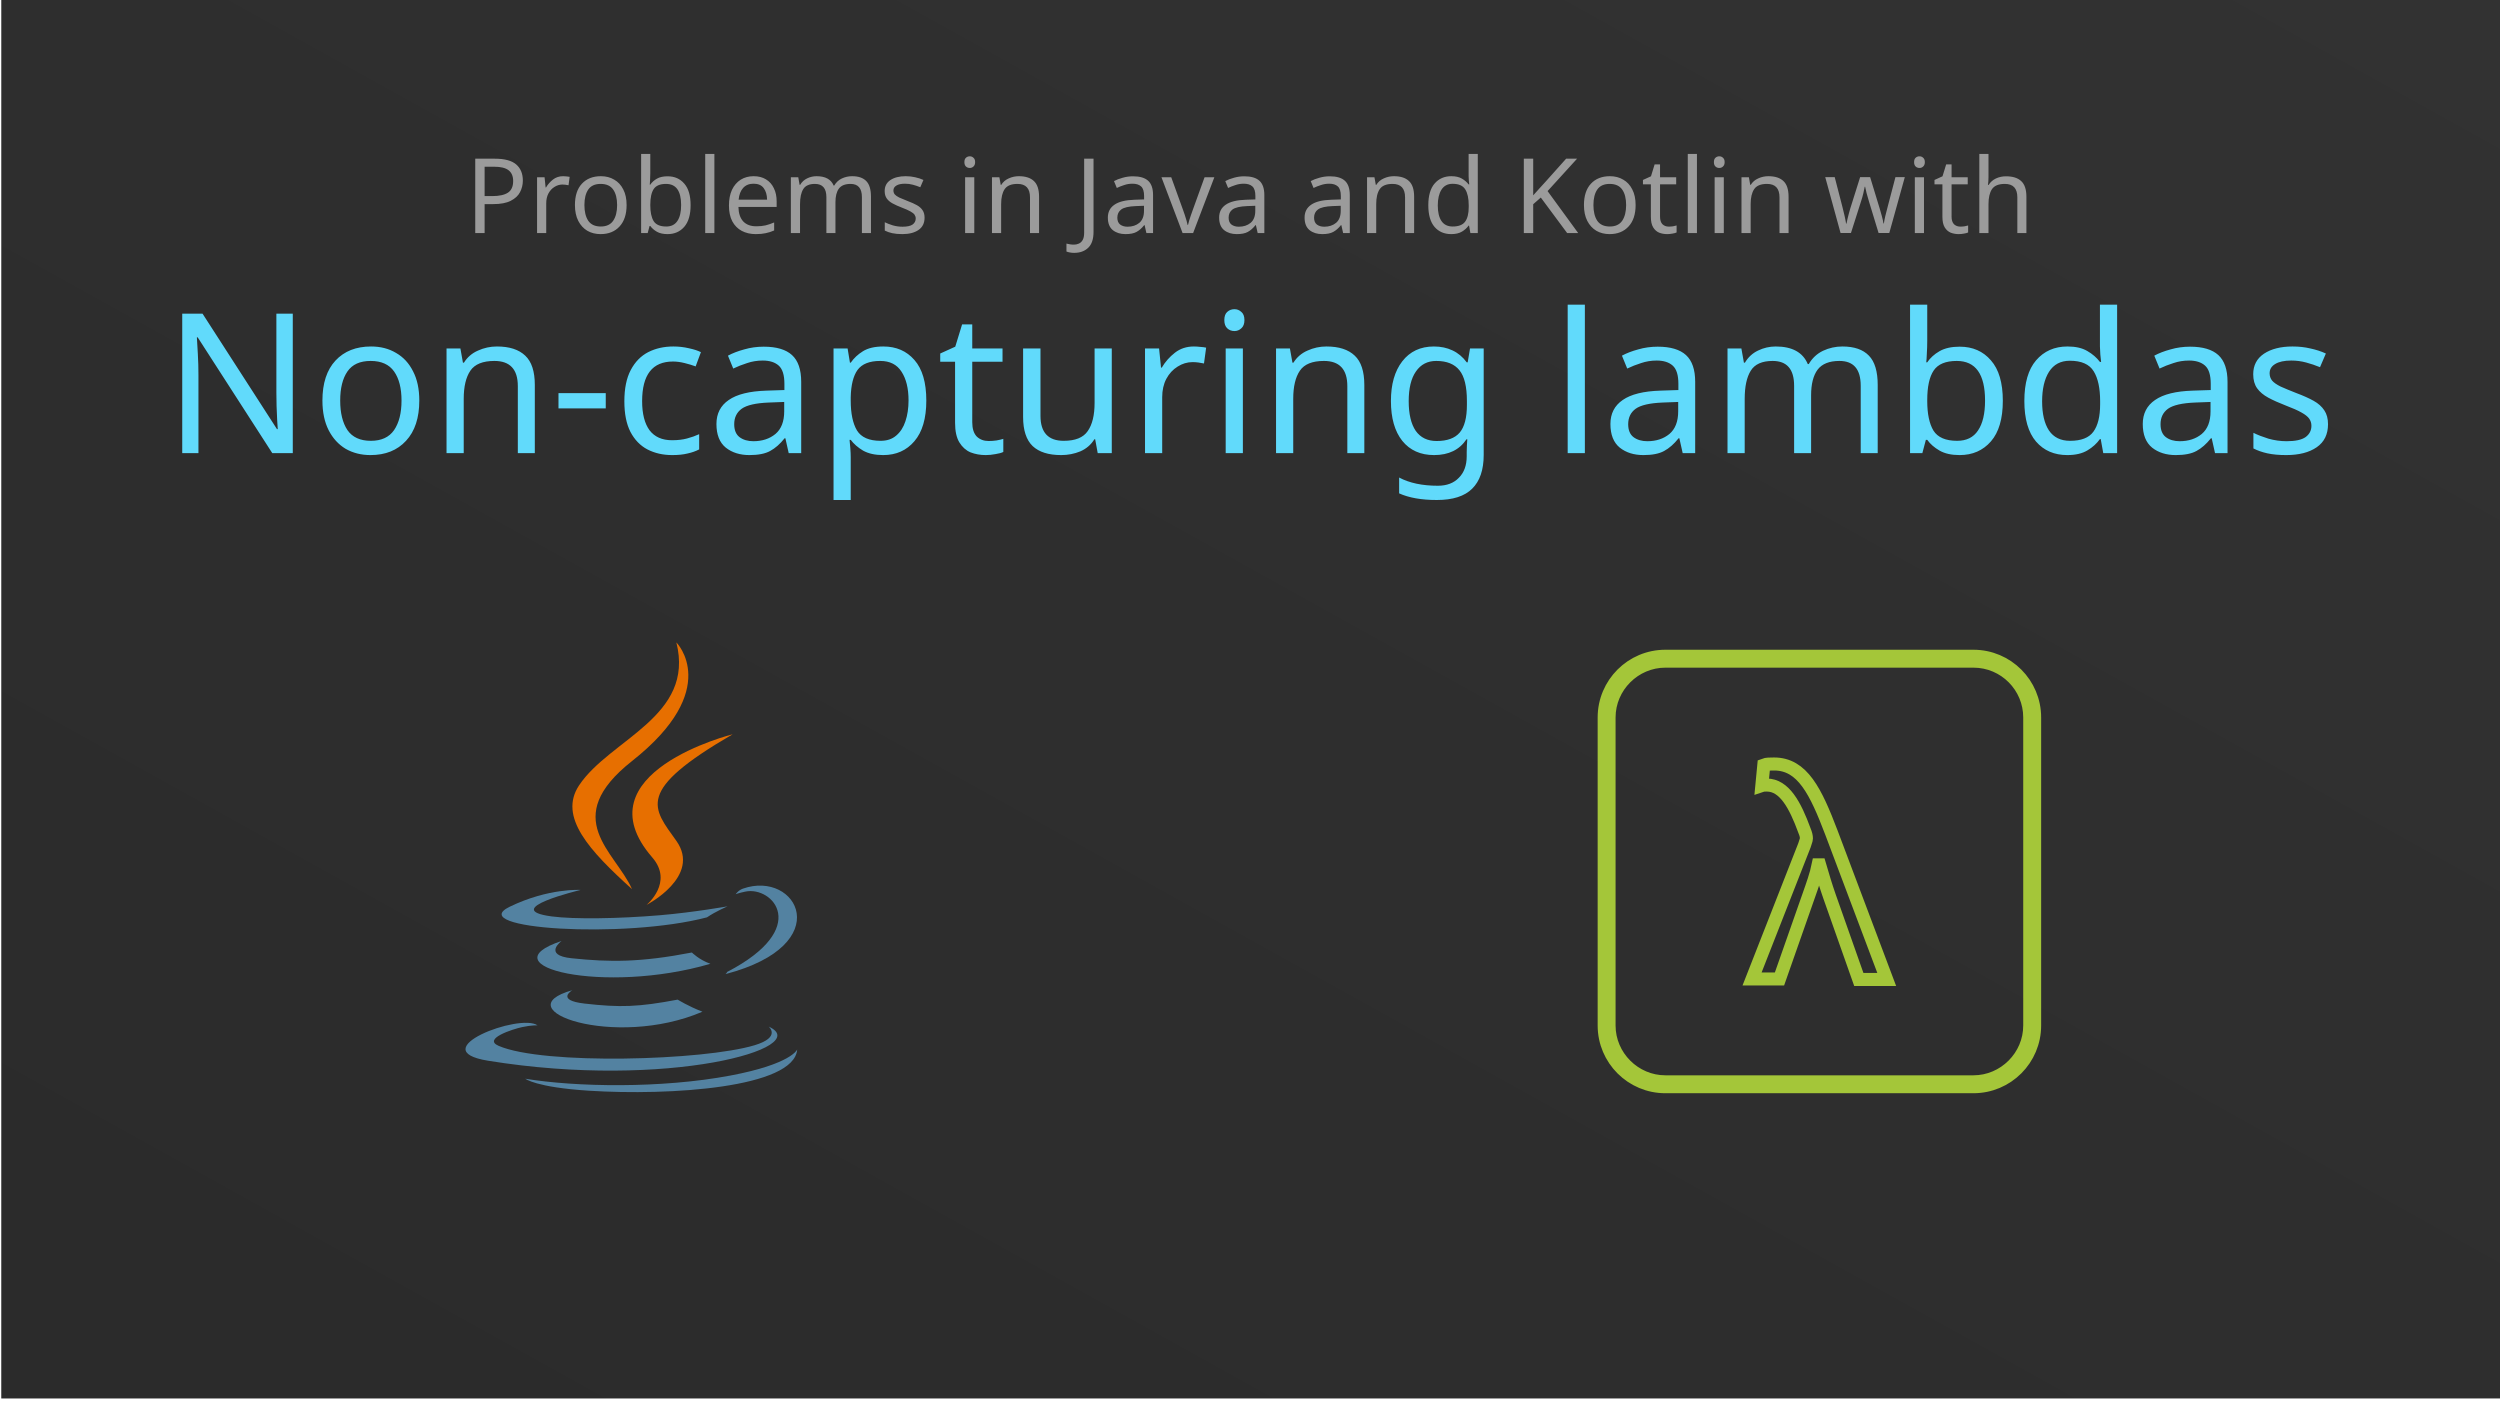 <svg width="1920" height="1080" viewBox="0 0 1920 1080" fill="none" xmlns="http://www.w3.org/2000/svg">
<g id="non-capturing-lambda" clip-path="url(#clip0)">
<rect width="1920" height="1080" fill="white"/>
<g id="Rectangle">
<rect x="1" y="-6" width="1920" height="1080" fill="#323232"/>
<rect x="1" y="-6" width="1920" height="1080" fill="url(#paint0_linear)" fill-opacity="0.15"/>
</g>
<path id="Java vs Kotlin" d="M224.855 348H209.105L151.805 259.05H151.205C151.405 262.55 151.655 266.9 151.955 272.1C152.255 277.3 152.405 282.65 152.405 288.15V348H139.955V240.9H155.555L212.705 329.55H213.305C213.205 327.95 213.055 325.55 212.855 322.35C212.755 319.15 212.605 315.65 212.405 311.85C212.305 308.05 212.255 304.55 212.255 301.35V240.9H224.855V348ZM322.02 307.65C322.02 320.95 318.62 331.25 311.82 338.55C305.12 345.85 296.02 349.5 284.52 349.5C277.42 349.5 271.07 347.9 265.47 344.7C259.97 341.4 255.62 336.65 252.42 330.45C249.22 324.15 247.62 316.55 247.62 307.65C247.62 294.35 250.97 284.1 257.67 276.9C264.37 269.7 273.47 266.1 284.97 266.1C292.27 266.1 298.67 267.75 304.17 271.05C309.77 274.25 314.12 278.95 317.22 285.15C320.42 291.25 322.02 298.75 322.02 307.65ZM261.27 307.65C261.27 317.15 263.12 324.7 266.82 330.3C270.62 335.8 276.62 338.55 284.82 338.55C292.92 338.55 298.87 335.8 302.67 330.3C306.47 324.7 308.37 317.15 308.37 307.65C308.37 298.15 306.47 290.7 302.67 285.3C298.87 279.9 292.87 277.2 284.67 277.2C276.47 277.2 270.52 279.9 266.82 285.3C263.12 290.7 261.27 298.15 261.27 307.65ZM381.64 266.1C391.24 266.1 398.49 268.45 403.39 273.15C408.29 277.75 410.74 285.25 410.74 295.65V348H397.69V296.55C397.69 283.65 391.69 277.2 379.69 277.2C370.79 277.2 364.64 279.7 361.24 284.7C357.84 289.7 356.14 296.9 356.14 306.3V348H342.94V267.6H353.59L355.54 278.55H356.29C358.89 274.35 362.49 271.25 367.09 269.25C371.69 267.15 376.54 266.1 381.64 266.1ZM428.915 313.65V301.95H465.215V313.65H428.915ZM516.255 349.5C509.155 349.5 502.805 348.05 497.205 345.15C491.705 342.25 487.355 337.75 484.155 331.65C481.055 325.55 479.505 317.75 479.505 308.25C479.505 298.35 481.155 290.3 484.455 284.1C487.755 277.9 492.205 273.35 497.805 270.45C503.505 267.55 509.955 266.1 517.155 266.1C521.255 266.1 525.205 266.55 529.005 267.45C532.805 268.25 535.905 269.25 538.305 270.45L534.255 281.4C531.855 280.5 529.055 279.65 525.855 278.85C522.655 278.05 519.655 277.65 516.855 277.65C501.055 277.65 493.155 287.8 493.155 308.1C493.155 317.8 495.055 325.25 498.855 330.45C502.755 335.55 508.505 338.1 516.105 338.1C520.505 338.1 524.355 337.65 527.655 336.75C531.055 335.85 534.155 334.75 536.955 333.45V345.15C534.255 346.55 531.255 347.6 527.955 348.3C524.755 349.1 520.855 349.5 516.255 349.5ZM586.525 266.25C596.325 266.25 603.575 268.4 608.275 272.7C612.975 277 615.325 283.85 615.325 293.25V348H605.725L603.175 336.6H602.575C599.075 341 595.375 344.25 591.475 346.35C587.675 348.45 582.375 349.5 575.575 349.5C568.275 349.5 562.225 347.6 557.425 343.8C552.625 339.9 550.225 333.85 550.225 325.65C550.225 317.65 553.375 311.5 559.675 307.2C565.975 302.8 575.675 300.4 588.775 300L602.425 299.55V294.75C602.425 288.05 600.975 283.4 598.075 280.8C595.175 278.2 591.075 276.9 585.775 276.9C581.575 276.9 577.575 277.55 573.775 278.85C569.975 280.05 566.425 281.45 563.125 283.05L559.075 273.15C562.575 271.25 566.725 269.65 571.525 268.35C576.325 266.95 581.325 266.25 586.525 266.25ZM602.275 308.7L590.425 309.15C580.425 309.55 573.475 311.15 569.575 313.95C565.775 316.75 563.875 320.7 563.875 325.8C563.875 330.3 565.225 333.6 567.925 335.7C570.725 337.8 574.275 338.85 578.575 338.85C585.375 338.85 591.025 337 595.525 333.3C600.025 329.5 602.275 323.7 602.275 315.9V308.7ZM678.407 266.1C688.307 266.1 696.257 269.55 702.257 276.45C708.357 283.35 711.407 293.75 711.407 307.65C711.407 321.35 708.357 331.75 702.257 338.85C696.257 345.95 688.257 349.5 678.257 349.5C672.057 349.5 666.907 348.35 662.807 346.05C658.807 343.65 655.657 340.9 653.357 337.8H652.457C652.657 339.5 652.857 341.65 653.057 344.25C653.257 346.85 653.357 349.1 653.357 351V384H640.157V267.6H650.957L652.757 278.55H653.357C655.757 275.05 658.907 272.1 662.807 269.7C666.707 267.3 671.907 266.1 678.407 266.1ZM676.007 277.2C667.807 277.2 662.007 279.5 658.607 284.1C655.307 288.7 653.557 295.7 653.357 305.1V307.65C653.357 317.55 654.957 325.2 658.157 330.6C661.457 335.9 667.507 338.55 676.307 338.55C681.207 338.55 685.207 337.2 688.307 334.5C691.507 331.8 693.857 328.15 695.357 323.55C696.957 318.85 697.757 313.5 697.757 307.5C697.757 298.3 695.957 290.95 692.357 285.45C688.857 279.95 683.407 277.2 676.007 277.2ZM759.292 338.7C761.292 338.7 763.342 338.55 765.442 338.25C767.542 337.85 769.242 337.45 770.542 337.05V347.1C769.142 347.8 767.142 348.35 764.542 348.75C761.942 349.25 759.442 349.5 757.042 349.5C752.842 349.5 748.942 348.8 745.342 347.4C741.842 345.9 738.992 343.35 736.792 339.75C734.592 336.15 733.492 331.1 733.492 324.6V277.8H722.092V271.5L733.642 266.25L738.892 249.15H746.692V267.6H769.942V277.8H746.692V324.3C746.692 329.2 747.842 332.85 750.142 335.25C752.542 337.55 755.592 338.7 759.292 338.7ZM853.842 267.6V348H843.042L841.092 337.35H840.492C837.892 341.55 834.292 344.65 829.692 346.65C825.092 348.55 820.192 349.5 814.992 349.5C805.292 349.5 797.992 347.2 793.092 342.6C788.192 337.9 785.742 330.45 785.742 320.25V267.6H799.092V319.35C799.092 332.15 805.042 338.55 816.942 338.55C825.842 338.55 831.992 336.05 835.392 331.05C838.892 326.05 840.642 318.85 840.642 309.45V267.6H853.842ZM916.866 266.1C918.366 266.1 919.966 266.2 921.666 266.4C923.466 266.5 925.016 266.7 926.316 267L924.666 279.15C923.366 278.85 921.916 278.6 920.316 278.4C918.816 278.2 917.366 278.1 915.966 278.1C911.866 278.1 908.016 279.25 904.416 281.55C900.816 283.75 897.916 286.9 895.716 291C893.616 295 892.566 299.7 892.566 305.1V348H879.366V267.6H890.166L891.666 282.3H892.266C894.866 277.9 898.216 274.1 902.316 270.9C906.416 267.7 911.266 266.1 916.866 266.1ZM948.079 237.45C950.079 237.45 951.829 238.15 953.329 239.55C954.929 240.85 955.729 242.95 955.729 245.85C955.729 248.65 954.929 250.75 953.329 252.15C951.829 253.55 950.079 254.25 948.079 254.25C945.879 254.25 944.029 253.55 942.529 252.15C941.029 250.75 940.279 248.65 940.279 245.85C940.279 242.95 941.029 240.85 942.529 239.55C944.029 238.15 945.879 237.45 948.079 237.45ZM954.529 267.6V348H941.329V267.6H954.529ZM1018.7 266.1C1028.3 266.1 1035.55 268.45 1040.45 273.15C1045.35 277.75 1047.8 285.25 1047.8 295.65V348H1034.75V296.55C1034.75 283.65 1028.75 277.2 1016.75 277.2C1007.85 277.2 1001.7 279.7 998.301 284.7C994.901 289.7 993.201 296.9 993.201 306.3V348H980.001V267.6H990.651L992.601 278.55H993.351C995.951 274.35 999.551 271.25 1004.15 269.25C1008.75 267.15 1013.6 266.1 1018.7 266.1ZM1101.23 266.1C1106.53 266.1 1111.28 267.1 1115.48 269.1C1119.78 271.1 1123.43 274.15 1126.43 278.25H1127.18L1128.98 267.6H1139.48V349.35C1139.48 360.85 1136.53 369.5 1130.63 375.3C1124.83 381.1 1115.78 384 1103.48 384C1091.68 384 1082.03 382.3 1074.53 378.9V366.75C1082.43 370.95 1092.33 373.05 1104.23 373.05C1111.13 373.05 1116.53 371 1120.43 366.9C1124.43 362.9 1126.43 357.4 1126.43 350.4V347.25C1126.43 346.05 1126.48 344.35 1126.58 342.15C1126.68 339.85 1126.78 338.25 1126.88 337.35H1126.28C1120.88 345.45 1112.58 349.5 1101.38 349.5C1090.98 349.5 1082.83 345.85 1076.93 338.55C1071.13 331.25 1068.23 321.05 1068.23 307.95C1068.23 295.15 1071.13 285 1076.93 277.5C1082.83 269.9 1090.93 266.1 1101.23 266.1ZM1103.03 277.2C1096.33 277.2 1091.13 279.9 1087.43 285.3C1083.73 290.6 1081.88 298.2 1081.88 308.1C1081.88 318 1083.68 325.6 1087.28 330.9C1090.98 336.1 1096.33 338.7 1103.33 338.7C1111.43 338.7 1117.33 336.55 1121.03 332.25C1124.73 327.85 1126.58 320.8 1126.58 311.1V307.95C1126.58 296.95 1124.68 289.1 1120.88 284.4C1117.08 279.6 1111.13 277.2 1103.03 277.2ZM1217.18 348H1203.98V234H1217.18V348ZM1273.1 266.25C1282.9 266.25 1290.15 268.4 1294.85 272.7C1299.55 277 1301.9 283.85 1301.9 293.25V348H1292.3L1289.75 336.6H1289.15C1285.65 341 1281.95 344.25 1278.05 346.35C1274.25 348.45 1268.95 349.5 1262.15 349.5C1254.85 349.5 1248.8 347.6 1244 343.8C1239.2 339.9 1236.8 333.85 1236.8 325.65C1236.8 317.65 1239.95 311.5 1246.25 307.2C1252.55 302.8 1262.25 300.4 1275.35 300L1289 299.55V294.75C1289 288.05 1287.55 283.4 1284.65 280.8C1281.75 278.2 1277.65 276.9 1272.35 276.9C1268.15 276.9 1264.15 277.55 1260.35 278.85C1256.55 280.05 1253 281.45 1249.7 283.05L1245.65 273.15C1249.15 271.25 1253.3 269.65 1258.1 268.35C1262.9 266.95 1267.9 266.25 1273.1 266.25ZM1288.85 308.7L1277 309.15C1267 309.55 1260.05 311.15 1256.15 313.95C1252.35 316.75 1250.45 320.7 1250.45 325.8C1250.45 330.3 1251.8 333.6 1254.5 335.7C1257.3 337.8 1260.85 338.85 1265.15 338.85C1271.95 338.85 1277.6 337 1282.1 333.3C1286.6 329.5 1288.85 323.7 1288.85 315.9V308.7ZM1414.93 266.1C1424.03 266.1 1430.83 268.45 1435.33 273.15C1439.83 277.75 1442.08 285.25 1442.08 295.65V348H1429.03V296.25C1429.03 283.55 1423.58 277.2 1412.68 277.2C1404.88 277.2 1399.28 279.45 1395.88 283.95C1392.58 288.45 1390.93 295 1390.93 303.6V348H1377.88V296.25C1377.88 283.55 1372.38 277.2 1361.38 277.2C1353.28 277.2 1347.68 279.7 1344.58 284.7C1341.48 289.7 1339.93 296.9 1339.93 306.3V348H1326.73V267.6H1337.38L1339.33 278.55H1340.08C1342.58 274.35 1345.93 271.25 1350.13 269.25C1354.43 267.15 1358.98 266.1 1363.78 266.1C1376.38 266.1 1384.58 270.6 1388.38 279.6H1389.13C1391.83 275 1395.48 271.6 1400.08 269.4C1404.78 267.2 1409.73 266.1 1414.93 266.1ZM1480.12 234V261.75C1480.12 265.15 1480.02 268.35 1479.82 271.35C1479.72 274.25 1479.57 276.55 1479.37 278.25H1480.12C1482.42 274.85 1485.57 272 1489.57 269.7C1493.57 267.4 1498.72 266.25 1505.02 266.25C1515.02 266.25 1523.02 269.75 1529.02 276.75C1535.12 283.65 1538.17 294 1538.17 307.8C1538.17 321.6 1535.12 332 1529.02 339C1522.92 346 1514.92 349.5 1505.02 349.5C1498.72 349.5 1493.57 348.35 1489.57 346.05C1485.57 343.75 1482.42 341 1480.12 337.8H1479.07L1476.37 348H1466.92V234H1480.12ZM1502.77 277.2C1494.27 277.2 1488.37 279.65 1485.07 284.55C1481.77 289.45 1480.12 297.05 1480.12 307.35V307.95C1480.12 317.85 1481.72 325.45 1484.92 330.75C1488.22 335.95 1494.27 338.55 1503.07 338.55C1510.27 338.55 1515.62 335.9 1519.12 330.6C1522.72 325.3 1524.52 317.65 1524.52 307.65C1524.52 287.35 1517.27 277.2 1502.77 277.2ZM1587.7 349.5C1577.7 349.5 1569.7 346.05 1563.7 339.15C1557.7 332.15 1554.7 321.75 1554.7 307.95C1554.7 294.15 1557.7 283.75 1563.7 276.75C1569.8 269.65 1577.85 266.1 1587.85 266.1C1594.05 266.1 1599.1 267.25 1603 269.55C1607 271.85 1610.25 274.65 1612.75 277.95H1613.65C1613.55 276.65 1613.35 274.75 1613.05 272.25C1612.85 269.65 1612.75 267.6 1612.75 266.1V234H1625.95V348H1615.3L1613.35 337.2H1612.75C1610.35 340.6 1607.15 343.5 1603.15 345.9C1599.15 348.3 1594 349.5 1587.7 349.5ZM1589.8 338.55C1598.3 338.55 1604.25 336.25 1607.65 331.65C1611.15 326.95 1612.9 319.9 1612.9 310.5V308.1C1612.9 298.1 1611.25 290.45 1607.95 285.15C1604.65 279.75 1598.55 277.05 1589.65 277.05C1582.55 277.05 1577.2 279.9 1573.6 285.6C1570.1 291.2 1568.35 298.75 1568.35 308.25C1568.35 317.85 1570.1 325.3 1573.6 330.6C1577.2 335.9 1582.6 338.55 1589.8 338.55ZM1681.94 266.25C1691.74 266.25 1698.99 268.4 1703.69 272.7C1708.39 277 1710.74 283.85 1710.74 293.25V348H1701.14L1698.59 336.6H1697.99C1694.49 341 1690.79 344.25 1686.89 346.35C1683.09 348.45 1677.79 349.5 1670.99 349.5C1663.69 349.5 1657.64 347.6 1652.84 343.8C1648.04 339.9 1645.64 333.85 1645.64 325.65C1645.64 317.65 1648.79 311.5 1655.09 307.2C1661.39 302.8 1671.09 300.4 1684.19 300L1697.84 299.55V294.75C1697.84 288.05 1696.39 283.4 1693.49 280.8C1690.59 278.2 1686.49 276.9 1681.19 276.9C1676.99 276.9 1672.99 277.55 1669.19 278.85C1665.39 280.05 1661.84 281.45 1658.54 283.05L1654.49 273.15C1657.99 271.25 1662.14 269.65 1666.94 268.35C1671.74 266.95 1676.74 266.25 1681.94 266.25ZM1697.69 308.7L1685.84 309.15C1675.84 309.55 1668.89 311.15 1664.99 313.95C1661.19 316.75 1659.29 320.7 1659.29 325.8C1659.29 330.3 1660.64 333.6 1663.34 335.7C1666.14 337.8 1669.69 338.85 1673.99 338.85C1680.79 338.85 1686.44 337 1690.94 333.3C1695.44 329.5 1697.69 323.7 1697.69 315.9V308.7ZM1787.92 325.8C1787.92 333.6 1785.02 339.5 1779.22 343.5C1773.42 347.5 1765.62 349.5 1755.82 349.5C1750.22 349.5 1745.37 349.05 1741.27 348.15C1737.27 347.25 1733.72 346 1730.62 344.4V332.4C1733.82 334 1737.67 335.5 1742.17 336.9C1746.77 338.2 1751.42 338.85 1756.12 338.85C1762.82 338.85 1767.67 337.8 1770.67 335.7C1773.67 333.5 1775.17 330.6 1775.17 327C1775.17 325 1774.62 323.2 1773.52 321.6C1772.42 320 1770.42 318.4 1767.52 316.8C1764.72 315.2 1760.67 313.4 1755.37 311.4C1750.17 309.4 1745.72 307.4 1742.02 305.4C1738.32 303.4 1735.47 301 1733.47 298.2C1731.47 295.4 1730.47 291.8 1730.47 287.4C1730.47 280.6 1733.22 275.35 1738.72 271.65C1744.32 267.95 1751.62 266.1 1760.62 266.1C1765.52 266.1 1770.07 266.6 1774.27 267.6C1778.57 268.5 1782.57 269.8 1786.27 271.5L1781.77 282C1778.37 280.6 1774.82 279.4 1771.12 278.4C1767.42 277.4 1763.62 276.9 1759.72 276.9C1754.32 276.9 1750.17 277.8 1747.27 279.6C1744.47 281.3 1743.07 283.65 1743.07 286.65C1743.07 288.85 1743.72 290.75 1745.02 292.35C1746.32 293.85 1748.47 295.35 1751.47 296.85C1754.57 298.25 1758.67 299.95 1763.77 301.95C1768.87 303.85 1773.22 305.8 1776.82 307.8C1780.42 309.8 1783.17 312.25 1785.07 315.15C1786.97 317.95 1787.92 321.5 1787.92 325.8Z" fill="#61DAFB"/>
<path id="Android development" d="M380.107 121.88C387.573 121.88 393.013 123.347 396.427 126.28C399.84 129.213 401.547 133.347 401.547 138.68C401.547 141.827 400.827 144.787 399.387 147.56C398 150.28 395.627 152.493 392.267 154.2C388.96 155.907 384.453 156.76 378.747 156.76H372.187V179H364.987V121.88H380.107ZM379.467 128.04H372.187V150.6H377.947C383.387 150.6 387.44 149.72 390.107 147.96C392.773 146.2 394.107 143.213 394.107 139C394.107 135.32 392.933 132.573 390.587 130.76C388.24 128.947 384.533 128.04 379.467 128.04ZM432.464 135.32C433.264 135.32 434.117 135.373 435.024 135.48C435.984 135.533 436.811 135.64 437.504 135.8L436.624 142.28C435.931 142.12 435.157 141.987 434.304 141.88C433.504 141.773 432.731 141.72 431.984 141.72C429.797 141.72 427.744 142.333 425.824 143.56C423.904 144.733 422.357 146.413 421.184 148.6C420.064 150.733 419.504 153.24 419.504 156.12V179H412.464V136.12H418.224L419.024 143.96H419.344C420.731 141.613 422.517 139.587 424.704 137.88C426.891 136.173 429.477 135.32 432.464 135.32ZM481.228 157.48C481.228 164.573 479.415 170.067 475.788 173.96C472.215 177.853 467.362 179.8 461.228 179.8C457.442 179.8 454.055 178.947 451.068 177.24C448.135 175.48 445.815 172.947 444.108 169.64C442.402 166.28 441.548 162.227 441.548 157.48C441.548 150.387 443.335 144.92 446.908 141.08C450.482 137.24 455.335 135.32 461.468 135.32C465.362 135.32 468.775 136.2 471.708 137.96C474.695 139.667 477.015 142.173 478.668 145.48C480.375 148.733 481.228 152.733 481.228 157.48ZM448.828 157.48C448.828 162.547 449.815 166.573 451.788 169.56C453.815 172.493 457.015 173.96 461.388 173.96C465.708 173.96 468.882 172.493 470.908 169.56C472.935 166.573 473.948 162.547 473.948 157.48C473.948 152.413 472.935 148.44 470.908 145.56C468.882 142.68 465.682 141.24 461.308 141.24C456.935 141.24 453.762 142.68 451.788 145.56C449.815 148.44 448.828 152.413 448.828 157.48ZM499.426 118.2V133C499.426 134.813 499.373 136.52 499.266 138.12C499.213 139.667 499.133 140.893 499.026 141.8H499.426C500.653 139.987 502.333 138.467 504.466 137.24C506.599 136.013 509.346 135.4 512.706 135.4C518.039 135.4 522.306 137.267 525.506 141C528.759 144.68 530.386 150.2 530.386 157.56C530.386 164.92 528.759 170.467 525.506 174.2C522.253 177.933 517.986 179.8 512.706 179.8C509.346 179.8 506.599 179.187 504.466 177.96C502.333 176.733 500.653 175.267 499.426 173.56H498.866L497.426 179H492.386V118.2H499.426ZM511.506 141.24C506.973 141.24 503.826 142.547 502.066 145.16C500.306 147.773 499.426 151.827 499.426 157.32V157.64C499.426 162.92 500.279 166.973 501.986 169.8C503.746 172.573 506.973 173.96 511.666 173.96C515.506 173.96 518.359 172.547 520.226 169.72C522.146 166.893 523.106 162.813 523.106 157.48C523.106 146.653 519.239 141.24 511.506 141.24ZM548.645 179H541.605V118.2H548.645V179ZM578.79 135.32C582.47 135.32 585.616 136.12 588.23 137.72C590.896 139.32 592.923 141.587 594.31 144.52C595.75 147.4 596.47 150.787 596.47 154.68V158.92H567.11C567.216 163.773 568.443 167.48 570.79 170.04C573.19 172.547 576.523 173.8 580.79 173.8C583.51 173.8 585.91 173.56 587.99 173.08C590.123 172.547 592.31 171.8 594.55 170.84V177C592.363 177.96 590.203 178.653 588.07 179.08C585.936 179.56 583.403 179.8 580.47 179.8C576.416 179.8 572.816 178.973 569.67 177.32C566.576 175.667 564.15 173.213 562.39 169.96C560.683 166.653 559.83 162.627 559.83 157.88C559.83 153.187 560.603 149.16 562.15 145.8C563.75 142.44 565.963 139.853 568.79 138.04C571.67 136.227 575.003 135.32 578.79 135.32ZM578.71 141.08C575.35 141.08 572.683 142.173 570.71 144.36C568.79 146.493 567.643 149.48 567.27 153.32H589.11C589.056 149.693 588.203 146.76 586.55 144.52C584.896 142.227 582.283 141.08 578.71 141.08ZM654.426 135.32C659.279 135.32 662.906 136.573 665.306 139.08C667.706 141.533 668.906 145.533 668.906 151.08V179H661.946V151.4C661.946 144.627 659.039 141.24 653.226 141.24C649.066 141.24 646.079 142.44 644.266 144.84C642.506 147.24 641.626 150.733 641.626 155.32V179H634.666V151.4C634.666 144.627 631.733 141.24 625.866 141.24C621.546 141.24 618.559 142.573 616.906 145.24C615.253 147.907 614.426 151.747 614.426 156.76V179H607.386V136.12H613.066L614.106 141.96H614.506C615.839 139.72 617.626 138.067 619.866 137C622.159 135.88 624.586 135.32 627.146 135.32C633.866 135.32 638.239 137.72 640.266 142.52H640.666C642.106 140.067 644.053 138.253 646.506 137.08C649.013 135.907 651.653 135.32 654.426 135.32ZM710.072 167.16C710.072 171.32 708.525 174.467 705.432 176.6C702.338 178.733 698.178 179.8 692.952 179.8C689.965 179.8 687.378 179.56 685.192 179.08C683.058 178.6 681.165 177.933 679.512 177.08V170.68C681.218 171.533 683.272 172.333 685.672 173.08C688.125 173.773 690.605 174.12 693.112 174.12C696.685 174.12 699.272 173.56 700.872 172.44C702.472 171.267 703.272 169.72 703.272 167.8C703.272 166.733 702.978 165.773 702.392 164.92C701.805 164.067 700.738 163.213 699.192 162.36C697.698 161.507 695.538 160.547 692.712 159.48C689.938 158.413 687.565 157.347 685.592 156.28C683.618 155.213 682.098 153.933 681.032 152.44C679.965 150.947 679.432 149.027 679.432 146.68C679.432 143.053 680.898 140.253 683.832 138.28C686.818 136.307 690.712 135.32 695.512 135.32C698.125 135.32 700.552 135.587 702.792 136.12C705.085 136.6 707.218 137.293 709.192 138.2L706.792 143.8C704.978 143.053 703.085 142.413 701.112 141.88C699.138 141.347 697.112 141.08 695.032 141.08C692.152 141.08 689.938 141.56 688.392 142.52C686.898 143.427 686.152 144.68 686.152 146.28C686.152 147.453 686.498 148.467 687.192 149.32C687.885 150.12 689.032 150.92 690.632 151.72C692.285 152.467 694.472 153.373 697.192 154.44C699.912 155.453 702.232 156.493 704.152 157.56C706.072 158.627 707.538 159.933 708.552 161.48C709.565 162.973 710.072 164.867 710.072 167.16ZM744.814 120.04C745.881 120.04 746.814 120.413 747.614 121.16C748.467 121.853 748.894 122.973 748.894 124.52C748.894 126.013 748.467 127.133 747.614 127.88C746.814 128.627 745.881 129 744.814 129C743.641 129 742.654 128.627 741.854 127.88C741.054 127.133 740.654 126.013 740.654 124.52C740.654 122.973 741.054 121.853 741.854 121.16C742.654 120.413 743.641 120.04 744.814 120.04ZM748.254 136.12V179H741.214V136.12H748.254ZM782.479 135.32C787.599 135.32 791.466 136.573 794.079 139.08C796.692 141.533 797.999 145.533 797.999 151.08V179H791.039V151.56C791.039 144.68 787.839 141.24 781.439 141.24C776.692 141.24 773.412 142.573 771.599 145.24C769.786 147.907 768.879 151.747 768.879 156.76V179H761.839V136.12H767.519L768.559 141.96H768.959C770.346 139.72 772.266 138.067 774.719 137C777.172 135.88 779.759 135.32 782.479 135.32ZM824.953 194.2C823.673 194.2 822.553 194.093 821.593 193.88C820.633 193.72 819.78 193.48 819.033 193.16V187.08C819.887 187.293 820.793 187.48 821.753 187.64C822.713 187.8 823.727 187.88 824.793 187.88C826.127 187.88 827.38 187.613 828.553 187.08C829.78 186.547 830.767 185.613 831.513 184.28C832.26 182.947 832.633 181.08 832.633 178.68V121.88H839.833V178.12C839.833 183.613 838.473 187.667 835.753 190.28C833.033 192.893 829.433 194.2 824.953 194.2ZM870.188 135.4C875.415 135.4 879.282 136.547 881.788 138.84C884.295 141.133 885.548 144.787 885.548 149.8V179H880.428L879.068 172.92H878.748C876.882 175.267 874.908 177 872.828 178.12C870.802 179.24 867.975 179.8 864.348 179.8C860.455 179.8 857.228 178.787 854.668 176.76C852.108 174.68 850.828 171.453 850.828 167.08C850.828 162.813 852.508 159.533 855.868 157.24C859.228 154.893 864.402 153.613 871.388 153.4L878.668 153.16V150.6C878.668 147.027 877.895 144.547 876.348 143.16C874.802 141.773 872.615 141.08 869.788 141.08C867.548 141.08 865.415 141.427 863.388 142.12C861.362 142.76 859.468 143.507 857.708 144.36L855.548 139.08C857.415 138.067 859.628 137.213 862.188 136.52C864.748 135.773 867.415 135.4 870.188 135.4ZM878.588 158.04L872.268 158.28C866.935 158.493 863.228 159.347 861.148 160.84C859.122 162.333 858.108 164.44 858.108 167.16C858.108 169.56 858.828 171.32 860.268 172.44C861.762 173.56 863.655 174.12 865.948 174.12C869.575 174.12 872.588 173.133 874.988 171.16C877.388 169.133 878.588 166.04 878.588 161.88V158.04ZM908.232 179L891.992 136.12H899.512L908.632 161.4C909.059 162.573 909.512 163.88 909.992 165.32C910.472 166.76 910.899 168.147 911.272 169.48C911.646 170.76 911.912 171.853 912.072 172.76H912.392C912.606 171.853 912.899 170.733 913.272 169.4C913.699 168.067 914.152 166.68 914.632 165.24C915.166 163.8 915.619 162.52 915.992 161.4L925.112 136.12H932.632L916.312 179H908.232ZM955.657 135.4C960.884 135.4 964.751 136.547 967.257 138.84C969.764 141.133 971.017 144.787 971.017 149.8V179H965.897L964.537 172.92H964.217C962.351 175.267 960.377 177 958.297 178.12C956.271 179.24 953.444 179.8 949.817 179.8C945.924 179.8 942.697 178.787 940.137 176.76C937.577 174.68 936.297 171.453 936.297 167.08C936.297 162.813 937.977 159.533 941.337 157.24C944.697 154.893 949.871 153.613 956.857 153.4L964.137 153.16V150.6C964.137 147.027 963.364 144.547 961.817 143.16C960.271 141.773 958.084 141.08 955.257 141.08C953.017 141.08 950.884 141.427 948.857 142.12C946.831 142.76 944.937 143.507 943.177 144.36L941.017 139.08C942.884 138.067 945.097 137.213 947.657 136.52C950.217 135.773 952.884 135.4 955.657 135.4ZM964.057 158.04L957.737 158.28C952.404 158.493 948.697 159.347 946.617 160.84C944.591 162.333 943.577 164.44 943.577 167.16C943.577 169.56 944.297 171.32 945.737 172.44C947.231 173.56 949.124 174.12 951.417 174.12C955.044 174.12 958.057 173.133 960.457 171.16C962.857 169.133 964.057 166.04 964.057 161.88V158.04ZM1021.28 135.4C1026.51 135.4 1030.38 136.547 1032.88 138.84C1035.39 141.133 1036.64 144.787 1036.64 149.8V179H1031.52L1030.16 172.92H1029.84C1027.98 175.267 1026 177 1023.92 178.12C1021.9 179.24 1019.07 179.8 1015.44 179.8C1011.55 179.8 1008.32 178.787 1005.76 176.76C1003.2 174.68 1001.92 171.453 1001.92 167.08C1001.92 162.813 1003.6 159.533 1006.96 157.24C1010.32 154.893 1015.5 153.613 1022.48 153.4L1029.76 153.16V150.6C1029.76 147.027 1028.99 144.547 1027.44 143.16C1025.9 141.773 1023.71 141.08 1020.88 141.08C1018.64 141.08 1016.51 141.427 1014.48 142.12C1012.46 142.76 1010.56 143.507 1008.8 144.36L1006.64 139.08C1008.51 138.067 1010.72 137.213 1013.28 136.52C1015.84 135.773 1018.51 135.4 1021.28 135.4ZM1029.68 158.04L1023.36 158.28C1018.03 158.493 1014.32 159.347 1012.24 160.84C1010.22 162.333 1009.2 164.44 1009.2 167.16C1009.2 169.56 1009.92 171.32 1011.36 172.44C1012.86 173.56 1014.75 174.12 1017.04 174.12C1020.67 174.12 1023.68 173.133 1026.08 171.16C1028.48 169.133 1029.68 166.04 1029.68 161.88V158.04ZM1070.53 135.32C1075.65 135.32 1079.51 136.573 1082.13 139.08C1084.74 141.533 1086.05 145.533 1086.05 151.08V179H1079.09V151.56C1079.09 144.68 1075.89 141.24 1069.49 141.24C1064.74 141.24 1061.46 142.573 1059.65 145.24C1057.83 147.907 1056.93 151.747 1056.93 156.76V179H1049.89V136.12H1055.57L1056.61 141.96H1057.01C1058.39 139.72 1060.31 138.067 1062.77 137C1065.22 135.88 1067.81 135.32 1070.53 135.32ZM1114.54 179.8C1109.21 179.8 1104.94 177.96 1101.74 174.28C1098.54 170.547 1096.94 165 1096.94 157.64C1096.94 150.28 1098.54 144.733 1101.74 141C1104.99 137.213 1109.29 135.32 1114.62 135.32C1117.93 135.32 1120.62 135.933 1122.7 137.16C1124.83 138.387 1126.57 139.88 1127.9 141.64H1128.38C1128.33 140.947 1128.22 139.933 1128.06 138.6C1127.95 137.213 1127.9 136.12 1127.9 135.32V118.2H1134.94V179H1129.26L1128.22 173.24H1127.9C1126.62 175.053 1124.91 176.6 1122.78 177.88C1120.65 179.16 1117.9 179.8 1114.54 179.8ZM1115.66 173.96C1120.19 173.96 1123.37 172.733 1125.18 170.28C1127.05 167.773 1127.98 164.013 1127.98 159V157.72C1127.98 152.387 1127.1 148.307 1125.34 145.48C1123.58 142.6 1120.33 141.16 1115.58 141.16C1111.79 141.16 1108.94 142.68 1107.02 145.72C1105.15 148.707 1104.22 152.733 1104.22 157.8C1104.22 162.92 1105.15 166.893 1107.02 169.72C1108.94 172.547 1111.82 173.96 1115.66 173.96ZM1212.06 179H1203.58L1183.34 151.72L1177.5 156.84V179H1170.3V121.88H1177.5V150.04C1179.1 148.227 1180.73 146.413 1182.38 144.6C1184.03 142.787 1185.69 140.973 1187.34 139.16L1202.78 121.88H1211.18L1188.54 146.76L1212.06 179ZM1256.15 157.48C1256.15 164.573 1254.34 170.067 1250.71 173.96C1247.14 177.853 1242.28 179.8 1236.15 179.8C1232.36 179.8 1228.98 178.947 1225.99 177.24C1223.06 175.48 1220.74 172.947 1219.03 169.64C1217.32 166.28 1216.47 162.227 1216.47 157.48C1216.47 150.387 1218.26 144.92 1221.83 141.08C1225.4 137.24 1230.26 135.32 1236.39 135.32C1240.28 135.32 1243.7 136.2 1246.63 137.96C1249.62 139.667 1251.94 142.173 1253.59 145.48C1255.3 148.733 1256.15 152.733 1256.15 157.48ZM1223.75 157.48C1223.75 162.547 1224.74 166.573 1226.71 169.56C1228.74 172.493 1231.94 173.96 1236.31 173.96C1240.63 173.96 1243.8 172.493 1245.83 169.56C1247.86 166.573 1248.87 162.547 1248.87 157.48C1248.87 152.413 1247.86 148.44 1245.83 145.56C1243.8 142.68 1240.6 141.24 1236.23 141.24C1231.86 141.24 1228.68 142.68 1226.71 145.56C1224.74 148.44 1223.75 152.413 1223.75 157.48ZM1281.63 174.04C1282.69 174.04 1283.79 173.96 1284.91 173.8C1286.03 173.587 1286.93 173.373 1287.63 173.16V178.52C1286.88 178.893 1285.81 179.187 1284.43 179.4C1283.04 179.667 1281.71 179.8 1280.43 179.8C1278.19 179.8 1276.11 179.427 1274.19 178.68C1272.32 177.88 1270.8 176.52 1269.63 174.6C1268.45 172.68 1267.87 169.987 1267.87 166.52V141.56H1261.79V138.2L1267.95 135.4L1270.75 126.28H1274.91V136.12H1287.31V141.56H1274.91V166.36C1274.91 168.973 1275.52 170.92 1276.75 172.2C1278.03 173.427 1279.65 174.04 1281.63 174.04ZM1303.25 179H1296.21V118.2H1303.25V179ZM1320.44 120.04C1321.51 120.04 1322.44 120.413 1323.24 121.16C1324.09 121.853 1324.52 122.973 1324.52 124.52C1324.52 126.013 1324.09 127.133 1323.24 127.88C1322.44 128.627 1321.51 129 1320.44 129C1319.27 129 1318.28 128.627 1317.48 127.88C1316.68 127.133 1316.28 126.013 1316.28 124.52C1316.28 122.973 1316.68 121.853 1317.48 121.16C1318.28 120.413 1319.27 120.04 1320.44 120.04ZM1323.88 136.12V179H1316.84V136.12H1323.88ZM1358.1 135.32C1363.22 135.32 1367.09 136.573 1369.7 139.08C1372.32 141.533 1373.62 145.533 1373.62 151.08V179H1366.66V151.56C1366.66 144.68 1363.46 141.24 1357.06 141.24C1352.32 141.24 1349.04 142.573 1347.22 145.24C1345.41 147.907 1344.5 151.747 1344.5 156.76V179H1337.46V136.12H1343.14L1344.18 141.96H1344.58C1345.97 139.72 1347.89 138.067 1350.34 137C1352.8 135.88 1355.38 135.32 1358.1 135.32ZM1442.74 178.92L1435.38 154.76C1434.69 152.573 1434.07 150.44 1433.54 148.36C1433.06 146.227 1432.69 144.573 1432.42 143.4H1432.1C1431.89 144.573 1431.54 146.227 1431.06 148.36C1430.58 150.44 1429.97 152.6 1429.22 154.84L1421.54 178.92H1413.54L1401.78 136.04H1409.06L1414.98 158.92C1415.57 161.213 1416.13 163.533 1416.66 165.88C1417.19 168.227 1417.57 170.173 1417.78 171.72H1418.1C1418.31 170.813 1418.55 169.693 1418.82 168.36C1419.14 167.027 1419.49 165.64 1419.86 164.2C1420.23 162.707 1420.61 161.373 1420.98 160.2L1428.58 136.04H1436.26L1443.62 160.2C1444.21 162.013 1444.77 163.987 1445.3 166.12C1445.89 168.253 1446.29 170.093 1446.5 171.64H1446.82C1446.98 170.307 1447.33 168.467 1447.86 166.12C1448.45 163.773 1449.06 161.373 1449.7 158.92L1455.7 136.04H1462.9L1450.98 178.92H1442.74ZM1474.19 120.04C1475.26 120.04 1476.19 120.413 1476.99 121.16C1477.84 121.853 1478.27 122.973 1478.27 124.52C1478.27 126.013 1477.84 127.133 1476.99 127.88C1476.19 128.627 1475.26 129 1474.19 129C1473.02 129 1472.03 128.627 1471.23 127.88C1470.43 127.133 1470.03 126.013 1470.03 124.52C1470.03 122.973 1470.43 121.853 1471.23 121.16C1472.03 120.413 1473.02 120.04 1474.19 120.04ZM1477.63 136.12V179H1470.59V136.12H1477.63ZM1505.53 174.04C1506.6 174.04 1507.69 173.96 1508.81 173.8C1509.93 173.587 1510.84 173.373 1511.53 173.16V178.52C1510.79 178.893 1509.72 179.187 1508.33 179.4C1506.95 179.667 1505.61 179.8 1504.33 179.8C1502.09 179.8 1500.01 179.427 1498.09 178.68C1496.23 177.88 1494.71 176.52 1493.53 174.6C1492.36 172.68 1491.77 169.987 1491.77 166.52V141.56H1485.69V138.2L1491.85 135.4L1494.65 126.28H1498.81V136.12H1511.21V141.56H1498.81V166.36C1498.81 168.973 1499.43 170.92 1500.65 172.2C1501.93 173.427 1503.56 174.04 1505.53 174.04ZM1527.16 118.2V136.04C1527.16 138.173 1527.03 140.173 1526.76 142.04H1527.24C1528.63 139.853 1530.49 138.2 1532.84 137.08C1535.24 135.96 1537.83 135.4 1540.6 135.4C1545.83 135.4 1549.75 136.653 1552.36 139.16C1554.97 141.613 1556.28 145.587 1556.28 151.08V179H1549.32V151.56C1549.32 144.68 1546.12 141.24 1539.72 141.24C1534.92 141.24 1531.61 142.6 1529.8 145.32C1528.04 147.987 1527.16 151.827 1527.16 156.84V179H1520.12V118.2H1527.16Z" fill="#9B9B9B"/>
<g id="java-seeklogo.com 1" filter="url(#filter0_d)">
<g id="Group">
<path id="Vector" d="M439.552 756.473C439.552 756.473 426.353 764.148 448.945 766.745C476.313 769.867 490.301 769.42 520.462 763.711C520.462 763.711 528.391 768.683 539.465 772.99C471.853 801.967 386.446 771.311 439.552 756.473Z" fill="#5382A1"/>
<path id="Vector_2" d="M431.292 718.659C431.292 718.659 416.489 729.617 439.097 731.955C468.333 734.971 491.421 735.218 531.373 727.525C531.373 727.525 536.899 733.127 545.588 736.191C463.841 760.095 372.79 738.076 431.292 718.659Z" fill="#5382A1"/>
<path id="Vector_3" d="M500.941 654.515C517.6 673.695 496.563 690.955 496.563 690.955C496.563 690.955 538.865 669.118 519.438 641.772C501.293 616.271 487.379 603.601 562.705 559.914C562.705 559.914 444.468 589.444 500.941 654.515Z" fill="#E76F00"/>
<path id="Vector_4" d="M590.363 784.442C590.363 784.442 600.13 792.489 579.606 798.715C540.58 810.538 417.174 814.108 382.892 799.186C370.569 793.825 393.678 786.385 400.948 784.824C408.529 783.18 412.862 783.487 412.862 783.487C399.157 773.832 324.279 802.444 374.828 810.637C512.68 832.993 626.12 800.571 590.363 784.442Z" fill="#5382A1"/>
<path id="Vector_5" d="M445.901 679.48C445.901 679.48 383.129 694.389 423.672 699.803C440.79 702.095 474.916 701.577 506.702 698.913C532.68 696.722 558.765 692.063 558.765 692.063C558.765 692.063 549.605 695.986 542.978 700.511C479.234 717.276 356.092 709.477 391.543 692.328C421.524 677.836 445.901 679.48 445.901 679.48Z" fill="#5382A1"/>
<path id="Vector_6" d="M558.505 742.422C623.304 708.75 593.344 676.392 572.432 680.751C567.306 681.818 565.021 682.743 565.021 682.743C565.021 682.743 566.924 679.762 570.558 678.472C611.928 663.927 643.745 721.369 557.203 744.119C557.203 744.12 558.206 743.224 558.505 742.422Z" fill="#5382A1"/>
<path id="Vector_7" d="M519.439 489.371C519.439 489.371 555.326 525.27 485.402 580.472C429.331 624.754 472.616 650.002 485.379 678.849C452.649 649.318 428.63 623.323 444.744 599.128C468.396 563.613 533.919 546.394 519.439 489.371Z" fill="#E76F00"/>
<path id="Vector_8" d="M452.266 833.665C514.465 837.647 609.978 831.456 612.24 802.026C612.24 802.026 607.892 813.183 560.837 822.043C507.749 832.033 442.272 830.867 403.438 824.464C403.438 824.463 411.387 831.044 452.266 833.665Z" fill="#5382A1"/>
</g>
</g>
<g id="lamda">
<g id="Group_2">
<g id="Group_3">
<path id="Vector_9" d="M1405.01 688.293C1402.37 680.771 1400.12 673.249 1397.48 664.222H1396.36C1394.85 671.744 1391.84 680.019 1389.21 687.541L1366.64 751.855H1345.58L1385.83 649.178C1386.58 646.545 1387.33 645.041 1387.33 643.912C1387.33 642.408 1386.95 640.527 1385.83 637.895C1378.68 618.337 1370.41 602.916 1356.87 602.916C1355.74 602.916 1354.23 602.916 1353.1 603.293L1354.61 587.496C1356.49 586.744 1359.5 586.744 1362.51 586.744C1384.32 586.744 1394.48 607.806 1406.51 639.399L1449.01 752.231H1427.57L1405.01 688.293Z" stroke="#A4C639" stroke-width="10"/>
</g>
</g>
<g id="Group_4">
<path id="Vector_10" d="M1515.59 834.599H1279.01C1253.06 834.599 1232 813.537 1232 787.586V551.014C1232 525.062 1253.06 504 1279.01 504H1515.59C1541.54 504 1562.6 525.062 1562.6 551.014V787.586C1562.6 813.537 1541.54 834.599 1515.59 834.599ZM1279.01 507.761C1255.32 507.761 1235.76 527.319 1235.76 551.014V787.586C1235.76 811.28 1255.32 830.838 1279.01 830.838H1515.59C1539.28 830.838 1558.84 811.28 1558.84 787.586V551.014C1558.84 527.319 1539.66 507.761 1515.59 507.761H1279.01Z" stroke="#A4C639" stroke-width="10"/>
</g>
</g>
</g>
<defs>
<filter id="filter0_d" x="353" y="489" width="264" height="354" filterUnits="userSpaceOnUse" color-interpolation-filters="sRGB">
<feFlood flood-opacity="0" result="BackgroundImageFix"/>
<feColorMatrix in="SourceAlpha" type="matrix" values="0 0 0 0 0 0 0 0 0 0 0 0 0 0 0 0 0 0 127 0"/>
<feOffset dy="4"/>
<feGaussianBlur stdDeviation="2"/>
<feColorMatrix type="matrix" values="0 0 0 0 0 0 0 0 0 0 0 0 0 0 0 0 0 0 0.25 0"/>
<feBlend mode="normal" in2="BackgroundImageFix" result="effect1_dropShadow"/>
<feBlend mode="normal" in="SourceGraphic" in2="effect1_dropShadow" result="shape"/>
</filter>
<linearGradient id="paint0_linear" x1="949.605" y1="-546" x2="32.258" y2="1104.2" gradientUnits="userSpaceOnUse">
<stop stop-color="#0B0B0B" stop-opacity="0.01"/>
<stop offset="1"/>
</linearGradient>
<clipPath id="clip0">
<rect width="1920" height="1080" fill="white"/>
</clipPath>
</defs>
</svg>
